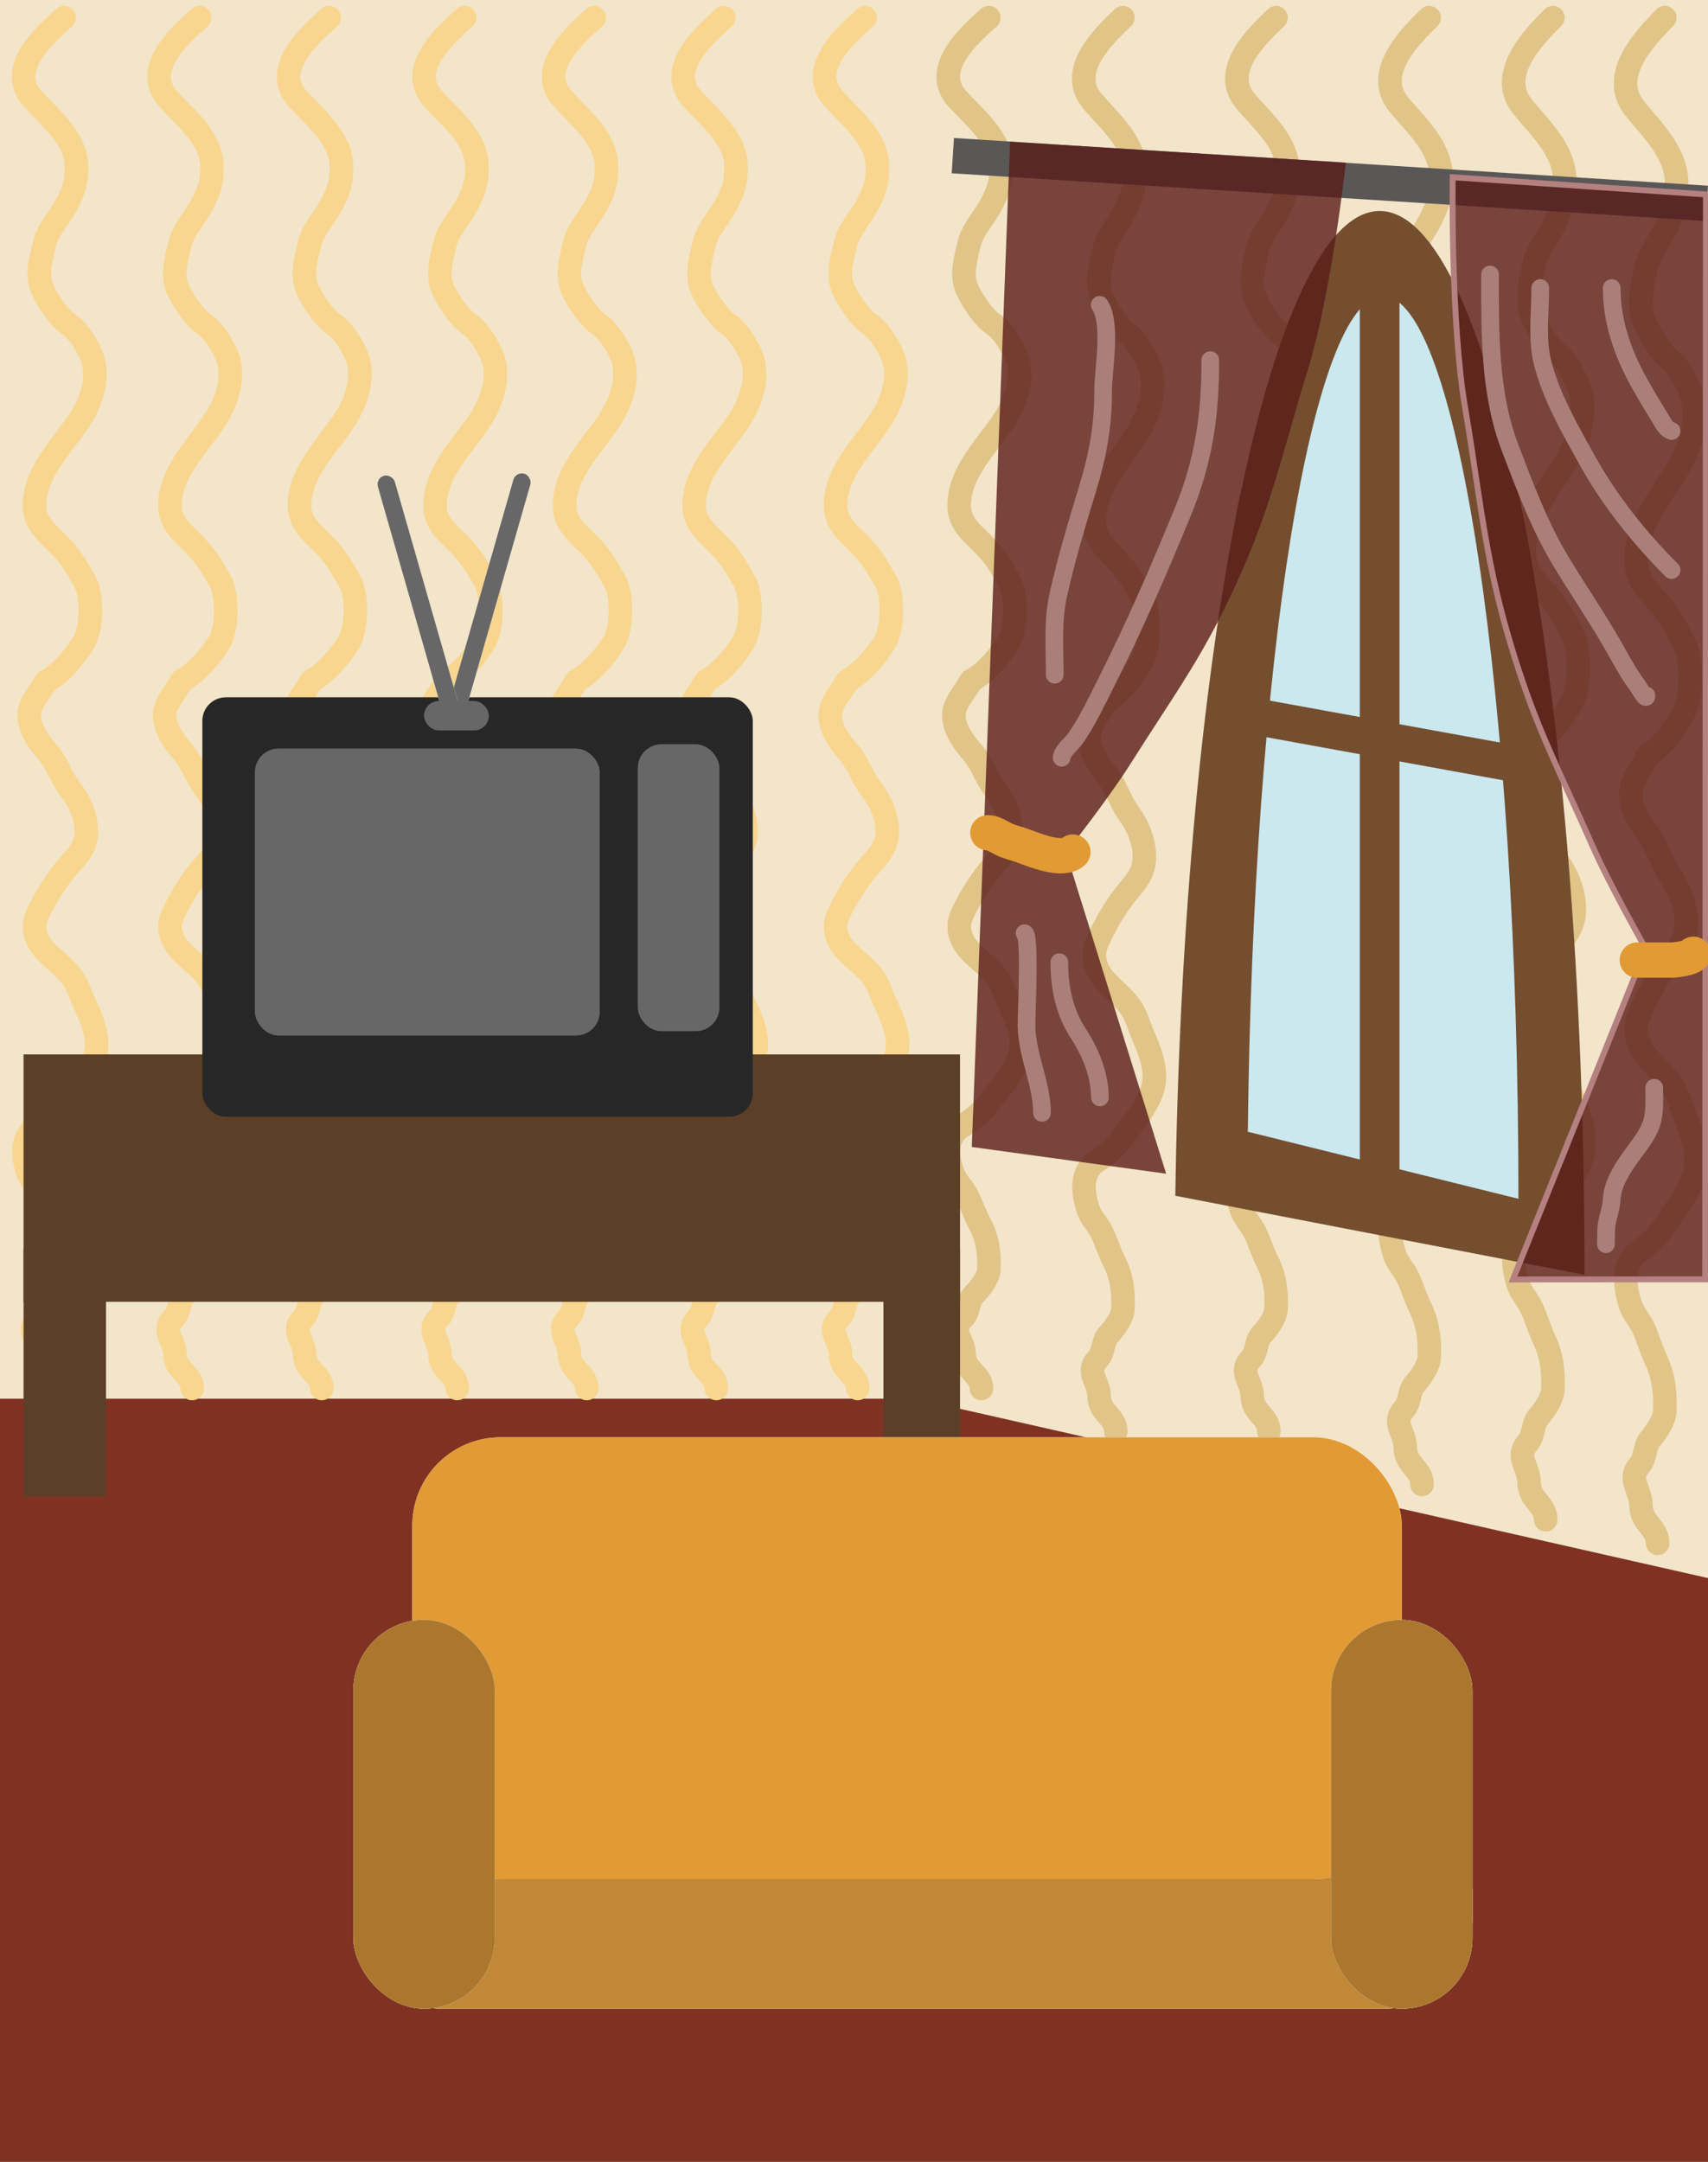 <svg width="290" height="367" viewBox="0 0 290 367" fill="none" xmlns="http://www.w3.org/2000/svg">
<rect x="0" y="0" width="290" height="367" fill="#333333" stroke="none"/>
<g clip-path="url(#clip0_1853_4775)">
<rect width="290" height="367" fill="white"/>
<rect y="225" width="290" height="142" fill="#803222"/>
<path fill-rule="evenodd" clip-rule="evenodd" d="M290 0H0V237.441H155.394L290 267.896V0Z" fill="#F3E5C9"/>
<path d="M216.661 3C213.32 6.167 207.167 12.061 211.481 17.174C214.357 20.583 218.688 24.121 218.688 29.162C218.688 32.045 218.207 33.385 216.976 35.865C215.945 37.942 213.925 40.239 213.44 42.568C212.901 45.159 212.013 47.953 213.103 50.568C213.877 52.428 215.873 55.652 217.472 56.718C219.035 57.76 221.102 61.401 221.503 63.324C222.243 66.877 220.9 70.691 219.093 73.583C216.26 78.115 211.796 82.635 211.796 88.405C211.796 91.501 213.821 93.136 215.76 95.204C217.674 97.246 218.807 99.315 220.106 101.811C221.328 104.156 221.225 109.988 219.904 112.309C218.491 114.792 216.223 117.628 213.867 119.024C212.069 121.9 214.382 117.932 213.328 119.853C212.594 121.19 211.334 122.734 211.008 124.297C210.491 126.78 212.333 129.644 213.823 131.432C215.478 133.418 216.172 136.043 217.697 138.135C219.25 140.265 220.309 142.882 220.309 145.511C220.309 148.523 218.369 150.176 216.751 152.285C215.079 154.465 213.262 157.644 212.202 160.189C211.229 162.524 212.185 164.904 213.733 166.556C215.995 168.969 217.99 170.039 219.183 173.474C220.41 177.008 222.842 180.856 221.705 184.838C220.972 187.408 218.809 190.108 217.291 192.189C215.797 194.239 214.53 195.601 212.292 197.066C209.447 198.928 209.76 202.323 210.783 205.378C211.274 206.845 212.438 207.853 213.103 209.27C213.864 210.896 214.421 212.661 215.219 214.243C216.491 216.762 216.8 219.428 216.661 222.243C216.59 223.685 215.166 225.568 214.229 226.568C213.124 227.746 213.524 229.481 212.404 230.676C210.222 233.004 212.607 234.456 212.607 236.946C212.607 239.876 215.445 240.433 215.445 243" stroke="#E1C488" stroke-width="4" stroke-linecap="round"/>
<path d="M242.661 3C239.32 6.286 233.167 12.401 237.481 17.706C240.357 21.242 244.688 24.913 244.688 30.143C244.688 33.134 244.207 34.524 242.976 37.097C241.945 39.252 239.925 41.635 239.44 44.051C238.901 46.74 238.013 49.638 239.103 52.351C239.877 54.281 241.873 57.626 243.472 58.732C245.035 59.814 247.102 63.591 247.503 65.587C248.243 69.272 246.9 73.23 245.093 76.229C242.26 80.932 237.796 85.621 237.796 91.608C237.796 94.82 239.821 96.516 241.76 98.662C243.674 100.78 244.807 102.927 246.106 105.516C247.328 107.949 247.225 114 245.904 116.408C244.491 118.984 242.223 121.927 239.867 123.375C238.069 126.358 240.382 122.242 239.328 124.235C238.594 125.622 237.334 127.224 237.008 128.846C236.491 131.421 238.333 134.394 239.823 136.249C241.478 138.309 242.172 141.033 243.697 143.203C245.25 145.413 246.309 148.128 246.309 150.855C246.309 153.981 244.369 155.695 242.751 157.883C241.079 160.145 239.262 163.443 238.202 166.084C237.229 168.506 238.185 170.975 239.733 172.689C241.995 175.192 243.99 176.303 245.183 179.867C246.41 183.533 248.842 187.525 247.705 191.657C246.972 194.323 244.809 197.125 243.291 199.284C241.797 201.41 240.53 202.823 238.292 204.344C235.447 206.276 235.76 209.797 236.783 212.968C237.274 214.489 238.438 215.535 239.103 217.005C239.864 218.692 240.421 220.524 241.219 222.165C242.491 224.778 242.8 227.544 242.661 230.465C242.59 231.961 241.166 233.914 240.229 234.951C239.124 236.173 239.524 237.974 238.404 239.214C236.222 241.629 238.607 243.135 238.607 245.719C238.607 248.759 241.445 249.337 241.445 252" stroke="#E1C488" stroke-width="4" stroke-linecap="round"/>
<path d="M263.661 3C260.32 6.365 254.167 12.628 258.481 18.06C261.357 21.682 265.688 25.441 265.688 30.797C265.688 33.861 265.207 35.284 263.976 37.919C262.945 40.126 260.925 42.566 260.44 45.041C259.901 47.794 259.013 50.762 260.103 53.541C260.877 55.517 262.873 58.943 264.472 60.075C266.035 61.183 268.102 65.051 268.503 67.095C269.243 70.869 267.9 74.922 266.093 77.994C263.26 82.81 258.796 87.612 258.796 93.743C258.796 97.033 260.821 98.77 262.76 100.967C264.674 103.137 265.807 105.335 267.106 107.986C268.328 110.478 268.225 116.675 266.904 119.141C265.491 121.779 263.223 124.792 260.867 126.276C259.069 129.331 261.382 125.115 260.328 127.156C259.594 128.576 258.334 130.217 258.008 131.878C257.491 134.516 259.333 137.56 260.823 139.459C262.478 141.57 263.172 144.359 264.697 146.581C266.25 148.844 267.309 151.625 267.309 154.417C267.309 157.619 265.369 159.374 263.751 161.616C262.079 163.931 260.262 167.309 259.202 170.014C258.229 172.494 259.185 175.023 260.733 176.778C262.995 179.342 264.99 180.479 266.183 184.129C267.41 187.884 269.842 191.972 268.705 196.203C267.972 198.934 265.809 201.803 264.291 204.014C262.797 206.191 261.53 207.638 259.292 209.195C256.447 211.174 256.76 214.781 257.783 218.027C258.274 219.585 259.438 220.657 260.103 222.162C260.864 223.889 261.421 225.765 262.219 227.446C263.491 230.122 263.8 232.955 263.661 235.946C263.59 237.478 262.166 239.479 261.229 240.541C260.124 241.792 260.524 243.636 259.404 244.905C257.222 247.379 259.607 248.922 259.607 251.568C259.607 254.681 262.445 255.273 262.445 258" stroke="#E1C488" stroke-width="4" stroke-linecap="round"/>
<path d="M282.661 3C279.32 6.418 273.167 12.779 277.481 18.296C280.357 21.975 284.688 25.793 284.688 31.233C284.688 34.345 284.207 35.79 282.976 38.467C281.945 40.708 279.925 43.187 279.44 45.7C278.901 48.496 278.013 51.511 279.103 54.333C279.877 56.34 281.873 59.82 283.472 60.97C285.035 62.096 287.102 66.024 287.503 68.1C288.243 71.934 286.9 76.05 285.093 79.17C282.26 84.062 277.796 88.939 277.796 95.167C277.796 98.508 279.821 100.272 281.76 102.504C283.674 104.707 284.807 106.94 286.106 109.633C287.328 112.164 287.225 118.458 285.904 120.963C284.491 123.642 282.223 126.703 279.867 128.21C278.069 131.313 280.382 127.03 279.328 129.104C278.594 130.546 277.334 132.213 277.008 133.9C276.491 136.579 278.333 139.67 279.823 141.6C281.478 143.743 282.172 146.576 283.697 148.833C285.25 151.132 286.309 153.956 286.309 156.793C286.309 160.044 284.369 161.827 282.751 164.104C281.079 166.456 279.262 169.886 278.202 172.633C277.229 175.153 278.185 177.721 279.733 179.504C281.995 182.108 283.99 183.263 285.183 186.97C286.41 190.784 288.842 194.936 287.705 199.233C286.972 202.007 284.809 204.921 283.291 207.167C281.797 209.379 280.53 210.848 278.292 212.43C275.447 214.439 275.76 218.103 276.783 221.4C277.274 222.982 278.438 224.071 279.103 225.6C279.864 227.354 280.421 229.26 281.219 230.967C282.491 233.685 282.8 236.562 282.661 239.6C282.59 241.156 281.166 243.188 280.229 244.267C279.124 245.538 279.524 247.411 278.404 248.7C276.222 251.213 278.607 252.779 278.607 255.467C278.607 258.629 281.445 259.23 281.445 262" stroke="#E1C488" stroke-width="4" stroke-linecap="round"/>
<path fill-rule="evenodd" clip-rule="evenodd" d="M234.249 35.82C253.461 35.82 269.036 116.673 269.036 216.41L199.557 202.995C200.879 109.523 215.906 35.82 234.249 35.82Z" fill="#744E2F"/>
<path fill-rule="evenodd" clip-rule="evenodd" d="M234.81 50.268C247.515 50.268 257.814 118.877 257.814 203.511L211.868 192.127C212.743 112.809 222.68 50.268 234.81 50.268Z" fill="#CAE8EE"/>
<rect width="154.791" height="6.733" transform="matrix(0 -1 -1 0 237.616 202.995)" fill="#744E2F"/>
<rect width="52.588" height="6.213" transform="matrix(-0.984 -0.179 -0.21 0.978 261.333 127.261)" fill="#744E2F"/>
<rect x="60" y="306" width="190" height="35" rx="15" fill="#EBEBEB"/>
<rect x="60" y="306" width="190" height="35" rx="15" fill="#D4D4D4"/>
<rect x="60" y="306" width="190" height="35" rx="15" fill="#C18838"/>
<path d="M167.89 3C164.434 6.071 158.07 11.786 162.532 16.744C165.507 20.049 169.986 23.479 169.986 28.367C169.986 31.163 169.489 32.462 168.216 34.867C167.15 36.88 165.06 39.108 164.559 41.366C164 43.878 163.082 46.587 164.209 49.123C165.011 50.926 167.075 54.053 168.728 55.086C170.346 56.097 172.483 59.627 172.898 61.492C173.663 64.937 172.274 68.635 170.405 71.439C167.475 75.834 162.858 80.216 162.858 85.811C162.858 88.813 164.953 90.398 166.958 92.403C168.938 94.383 170.109 96.389 171.454 98.809C172.717 101.083 172.61 106.739 171.244 108.989C169.782 111.396 167.437 114.146 165 115.5C163.14 118.288 165.532 114.441 164.442 116.303C163.683 117.599 162.38 119.097 162.043 120.613C161.508 123.02 163.413 125.798 164.955 127.531C166.666 129.457 167.384 132.002 168.961 134.03C170.567 136.096 171.663 138.633 171.663 141.182C171.663 144.103 169.656 145.705 167.983 147.751C166.254 149.864 164.374 152.946 163.277 155.415C162.271 157.678 163.26 159.986 164.861 161.588C167.201 163.927 169.265 164.965 170.499 168.296C171.768 171.723 174.283 175.453 173.108 179.314C172.349 181.807 170.111 184.425 168.542 186.443C166.996 188.43 165.686 189.75 163.371 191.171C160.428 192.977 160.752 196.268 161.81 199.231C162.318 200.653 163.522 201.631 164.209 203.005C164.997 204.581 165.573 206.293 166.399 207.827C167.714 210.269 168.033 212.854 167.89 215.584C167.816 216.982 166.343 218.807 165.374 219.777C164.232 220.919 164.645 222.602 163.487 223.76C161.229 226.018 163.697 227.425 163.697 229.84C163.697 232.681 166.632 233.221 166.632 235.71" stroke="#E1C488" stroke-width="4" stroke-linecap="round"/>
<path d="M190.661 3C187.32 6.167 181.167 12.061 185.481 17.174C188.357 20.583 192.688 24.121 192.688 29.162C192.688 32.045 192.207 33.385 190.976 35.865C189.945 37.942 187.925 40.239 187.44 42.568C186.901 45.159 186.013 47.953 187.103 50.568C187.877 52.428 189.873 55.652 191.472 56.718C193.035 57.76 195.102 61.401 195.503 63.324C196.243 66.877 194.9 70.691 193.093 73.583C190.26 78.115 185.796 82.635 185.796 88.405C185.796 91.501 187.821 93.136 189.76 95.204C191.674 97.246 192.807 99.315 194.106 101.811C195.328 104.156 195.225 109.988 193.904 112.309C192.491 114.792 190.223 117.628 187.867 119.024C186.069 121.9 188.382 117.932 187.328 119.853C186.594 121.19 185.334 122.734 185.008 124.297C184.491 126.78 186.333 129.644 187.823 131.432C189.478 133.418 190.172 136.043 191.697 138.135C193.25 140.265 194.309 142.882 194.309 145.511C194.309 148.523 192.369 150.176 190.751 152.285C189.079 154.465 187.262 157.644 186.202 160.189C185.229 162.524 186.185 164.904 187.733 166.556C189.995 168.969 191.99 170.039 193.183 173.474C194.41 177.008 196.842 180.856 195.705 184.838C194.972 187.408 192.809 190.108 191.291 192.189C189.797 194.239 188.53 195.601 186.292 197.066C183.447 198.928 183.76 202.323 184.783 205.378C185.274 206.845 186.438 207.853 187.103 209.27C187.864 210.896 188.421 212.661 189.219 214.243C190.491 216.762 190.8 219.428 190.661 222.243C190.59 223.685 189.166 225.568 188.229 226.568C187.124 227.746 187.524 229.481 186.404 230.676C184.222 233.004 186.607 234.456 186.607 236.946C186.607 239.876 189.445 240.433 189.445 243" stroke="#E1C488" stroke-width="4" stroke-linecap="round"/>
<rect x="161.97" y="23.429" width="128.284" height="6" transform="rotate(3.619 161.97 23.429)" fill="#5A5757"/>
<circle cx="116" cy="183" r="4" fill="#686767"/>
<path fill-rule="evenodd" clip-rule="evenodd" d="M171.5 24.068L228.5 27.602C228.5 27.602 226.146 49.543 222 62.942C220.876 66.573 219.916 69.931 218.994 73.156C216.623 81.451 214.504 88.863 210.5 97.777C205.752 108.345 202.056 114.032 196.926 121.923C195.427 124.229 193.806 126.723 192 129.583C188.094 135.767 181 144.728 181 144.728L198 199.252L165 194.709L171.5 24.068Z" fill="#591C19" fill-opacity="0.8"/>
<path d="M279.329 160.849L279.449 161.059L279.359 161.283L256.886 217.201L289.523 217.177L289.654 33.011L246.647 30.09C246.645 30.247 246.643 30.439 246.641 30.662C246.635 31.373 246.629 32.405 246.63 33.69C246.632 36.261 246.66 39.842 246.767 43.883C246.982 51.974 247.51 61.884 248.76 69.231C249.443 73.24 249.996 76.938 250.527 80.484L250.528 80.485C251.894 89.61 253.111 97.733 255.986 107.652C259.398 119.418 262.338 125.861 266.434 134.833L266.434 134.833C267.632 137.456 268.928 140.296 270.363 143.546C271.904 147.039 274.144 151.362 276.003 154.819C276.931 156.546 277.763 158.054 278.363 159.13C278.662 159.668 278.904 160.098 279.071 160.394C279.154 160.541 279.219 160.655 279.263 160.732L279.312 160.82L279.325 160.842L279.328 160.847L279.329 160.849L279.329 160.849C279.329 160.849 279.329 160.849 278.895 161.097L279.329 160.849Z" fill="#591C19" fill-opacity="0.8" stroke="#B58080"/>
<path d="M180.259 128.634C180.399 127.37 181.948 126.31 182.639 125.308C184.712 122.303 186.249 118.97 187.889 115.722C192.66 106.268 196.778 96.762 200.801 86.962C204.408 78.177 205.497 70.506 205.497 61.137" stroke="#AB7F79" stroke-width="3" stroke-linecap="round"/>
<path d="M179.085 114.548C179.085 110.073 178.696 105.439 179.672 101.049C181.036 94.911 182.852 88.88 184.693 82.854C186.407 77.244 187.302 72.286 187.302 66.387C187.302 62.66 188.834 54.925 186.715 51.746" stroke="#AB7F79" stroke-width="3" stroke-linecap="round"/>
<path d="M252.993 46.601C252.993 56.519 252.843 66.759 256.436 76.132C258.996 82.812 261.411 89.338 265.126 95.462C268.254 100.616 271.69 105.603 274.618 110.874C275.696 112.816 276.726 114.651 278.061 116.431C278.385 116.863 279.555 119.059 279.555 118.089" stroke="#AB7F79" stroke-width="3" stroke-linecap="round"/>
<path d="M261.519 48.897C261.519 52.997 260.895 57.631 261.92 61.613C263.436 67.505 266.604 72.935 269.535 78.21C273.326 85.033 278.344 91.3 283.818 96.774" stroke="#AB7F79" stroke-width="3" stroke-linecap="round"/>
<path d="M273.652 48.897C273.652 54.574 275.458 59.767 278.17 64.71C279.388 66.928 280.681 69.043 281.996 71.196C282.5 72.019 282.864 72.845 283.818 73.163" stroke="#AB7F79" stroke-width="3" stroke-linecap="round"/>
<path d="M173.962 158.424C174.959 158.548 174.265 172.323 174.29 174.164C174.36 179.189 176.914 183.933 176.914 188.921" stroke="#AB7F79" stroke-width="3" stroke-linecap="round"/>
<path d="M179.865 163.343C179.865 167.725 180.713 171.832 183.144 175.549C185.198 178.69 186.751 182.564 186.751 186.298" stroke="#AB7F79" stroke-width="3" stroke-linecap="round"/>
<path d="M272.668 211.22C272.668 211.309 272.689 208.867 272.741 208.305C272.891 206.714 273.582 205.19 273.652 203.605C273.768 200.993 275.443 198.386 276.932 196.318C278.125 194.661 279.669 192.834 280.357 190.871C281.03 188.945 280.867 186.677 280.867 184.658" stroke="#AB7F79" stroke-width="3" stroke-linecap="round"/>
<path d="M182.16 144.651C180.336 146.273 175.614 144.301 173.707 143.595C172.622 143.193 171.389 142.946 170.355 142.429C169.553 142.028 168.639 141.372 167.731 141.372" stroke="#E29A34" stroke-width="6" stroke-linecap="round"/>
<path d="M10.89 3C7.434 6.071 1.07 11.786 5.532 16.744C8.507 20.049 12.986 23.479 12.986 28.367C12.986 31.163 12.489 32.462 11.216 34.867C10.15 36.88 8.06 39.108 7.559 41.366C7 43.878 6.082 46.587 7.209 49.123C8.011 50.926 10.075 54.053 11.728 55.086C13.346 56.097 15.483 59.627 15.898 61.492C16.663 64.937 15.274 68.635 13.405 71.439C10.475 75.834 5.858 80.216 5.858 85.811C5.858 88.813 7.953 90.398 9.958 92.403C11.938 94.383 13.109 96.389 14.454 98.809C15.717 101.083 15.61 106.739 14.244 108.989C12.782 111.396 10.391 114.271 7.955 115.625C6.247 118.125 8.532 114.441 7.442 116.303C6.683 117.599 5.38 119.097 5.043 120.613C4.508 123.02 6.413 125.798 7.955 127.531C9.666 129.457 10.384 132.002 11.961 134.03C13.568 136.096 14.663 138.633 14.663 141.182C14.663 144.103 12.656 145.705 10.983 147.751C9.254 149.864 7.374 152.946 6.277 155.415C5.271 157.678 6.26 159.986 7.861 161.588C10.201 163.927 12.265 164.965 13.499 168.296C14.768 171.723 17.283 175.453 16.108 179.314C15.349 181.807 13.111 184.425 11.542 186.443C9.996 188.43 8.686 189.75 6.371 191.171C3.428 192.977 3.752 196.268 4.81 199.231C5.318 200.653 6.522 201.631 7.209 203.005C7.997 204.581 8.573 206.293 9.399 207.827C10.714 210.269 11.033 212.854 10.89 215.584C10.816 216.982 9.343 218.807 8.374 219.777C7.232 220.919 7.645 222.602 6.487 223.76C4.229 226.018 6.697 227.425 6.697 229.84C6.697 232.681 9.632 233.221 9.632 235.71" stroke="#F8D68F" stroke-width="4" stroke-linecap="round"/>
<path d="M33.89 3C30.434 6.071 24.07 11.786 28.532 16.744C31.506 20.049 35.986 23.479 35.986 28.367C35.986 31.163 35.489 32.462 34.216 34.867C33.15 36.88 31.06 39.108 30.558 41.366C30 43.878 29.082 46.587 30.209 49.123C31.011 50.926 33.075 54.053 34.728 55.086C36.346 56.097 38.483 59.627 38.898 61.492C39.663 64.937 38.274 68.635 36.405 71.439C33.475 75.834 28.858 80.216 28.858 85.811C28.858 88.813 30.953 90.398 32.958 92.403C34.938 94.383 36.109 96.389 37.454 98.809C38.717 101.083 38.61 106.739 37.244 108.989C35.782 111.396 33.391 114.146 30.954 115.5C29 118.509 31.532 114.441 30.442 116.303C29.683 117.599 28.38 119.097 28.043 120.613C27.508 123.02 29.413 125.798 30.954 127.531C32.666 129.457 33.384 132.002 34.961 134.03C36.568 136.096 37.663 138.633 37.663 141.182C37.663 144.103 35.657 145.705 33.983 147.751C32.254 149.864 30.374 152.946 29.277 155.415C28.271 157.678 29.26 159.986 30.861 161.588C33.201 163.927 35.265 164.965 36.499 168.296C37.768 171.723 40.283 175.453 39.108 179.314C38.349 181.807 36.111 184.425 34.542 186.443C32.996 188.43 31.686 189.75 29.37 191.171C26.428 192.977 26.752 196.268 27.81 199.231C28.318 200.653 29.522 201.631 30.209 203.005C30.997 204.581 31.573 206.293 32.399 207.827C33.714 210.269 34.033 212.854 33.89 215.584C33.816 216.982 32.343 218.807 31.374 219.777C30.232 220.919 30.645 222.602 29.487 223.76C27.229 226.018 29.697 227.425 29.697 229.84C29.697 232.681 32.632 233.221 32.632 235.71" stroke="#F8D68F" stroke-width="4" stroke-linecap="round"/>
<path d="M55.89 3C52.434 6.071 46.07 11.786 50.532 16.744C53.507 20.049 57.986 23.479 57.986 28.367C57.986 31.163 57.489 32.462 56.216 34.867C55.15 36.88 53.06 39.108 52.559 41.366C52 43.878 51.082 46.587 52.209 49.123C53.011 50.926 55.075 54.053 56.728 55.086C58.346 56.097 60.483 59.627 60.898 61.492C61.663 64.937 60.274 68.635 58.405 71.439C55.475 75.834 50.858 80.216 50.858 85.811C50.858 88.813 52.953 90.398 54.958 92.403C56.938 94.383 58.109 96.389 59.454 98.809C60.717 101.083 60.61 106.739 59.244 108.989C57.782 111.396 55.437 114.146 53 115.5C51.14 118.288 53.532 114.441 52.442 116.303C51.683 117.599 50.38 119.097 50.043 120.613C49.508 123.02 51.413 125.798 52.955 127.531C54.666 129.457 55.384 132.002 56.961 134.03C58.568 136.096 59.663 138.633 59.663 141.182C59.663 144.103 57.657 145.705 55.983 147.751C54.254 149.864 52.374 152.946 51.277 155.415C50.271 157.678 51.26 159.986 52.861 161.588C55.201 163.927 57.265 164.965 58.499 168.296C59.768 171.723 62.283 175.453 61.108 179.314C60.349 181.807 58.111 184.425 56.542 186.443C54.996 188.43 53.686 189.75 51.37 191.171C48.428 192.977 48.752 196.268 49.81 199.231C50.318 200.653 51.522 201.631 52.209 203.005C52.997 204.581 53.573 206.293 54.399 207.827C55.714 210.269 56.033 212.854 55.89 215.584C55.816 216.982 54.343 218.807 53.374 219.777C52.232 220.919 52.645 222.602 51.487 223.76C49.229 226.018 51.697 227.425 51.697 229.84C51.697 232.681 54.632 233.221 54.632 235.71" stroke="#F8D68F" stroke-width="4" stroke-linecap="round"/>
<path d="M78.89 3C75.434 6.071 69.07 11.786 73.532 16.744C76.507 20.049 80.986 23.479 80.986 28.367C80.986 31.163 80.489 32.462 79.216 34.867C78.15 36.88 76.06 39.108 75.558 41.366C75 43.878 74.082 46.587 75.209 49.123C76.011 50.926 78.075 54.053 79.728 55.086C81.346 56.097 83.484 59.627 83.898 61.492C84.663 64.937 83.274 68.635 81.405 71.439C78.475 75.834 73.858 80.216 73.858 85.811C73.858 88.813 75.953 90.398 77.958 92.403C79.938 94.383 81.109 96.389 82.454 98.809C83.717 101.083 83.61 106.739 82.244 108.989C80.782 111.396 78.437 114.146 76 115.5C74.14 118.288 76.532 114.441 75.442 116.303C74.683 117.599 73.38 119.097 73.043 120.613C72.508 123.02 74.413 125.798 75.954 127.531C77.666 129.457 78.384 132.002 79.961 134.03C81.567 136.096 82.663 138.633 82.663 141.182C82.663 144.103 80.656 145.705 78.983 147.751C77.254 149.864 75.374 152.946 74.277 155.415C73.271 157.678 74.26 159.986 75.861 161.588C78.201 163.927 80.265 164.965 81.499 168.296C82.768 171.723 85.283 175.453 84.108 179.314C83.349 181.807 81.111 184.425 79.542 186.443C77.996 188.43 76.686 189.75 74.371 191.171C71.428 192.977 71.752 196.268 72.81 199.231C73.318 200.653 74.522 201.631 75.209 203.005C75.997 204.581 76.573 206.293 77.399 207.827C78.714 210.269 79.033 212.854 78.89 215.584C78.816 216.982 77.343 218.807 76.374 219.777C75.232 220.919 75.645 222.602 74.487 223.76C72.229 226.018 74.697 227.425 74.697 229.84C74.697 232.681 77.632 233.221 77.632 235.71" stroke="#F8D68F" stroke-width="4" stroke-linecap="round"/>
<path d="M100.89 3C97.434 6.071 91.07 11.786 95.532 16.744C98.507 20.049 102.986 23.479 102.986 28.367C102.986 31.163 102.489 32.462 101.216 34.867C100.15 36.88 98.06 39.108 97.558 41.366C97 43.878 96.082 46.587 97.209 49.123C98.011 50.926 100.075 54.053 101.728 55.086C103.346 56.097 105.483 59.627 105.898 61.492C106.663 64.937 105.274 68.635 103.405 71.439C100.475 75.834 95.858 80.216 95.858 85.811C95.858 88.813 97.953 90.398 99.958 92.403C101.938 94.383 103.109 96.389 104.454 98.809C105.717 101.083 105.61 106.739 104.244 108.989C102.782 111.396 100.437 114.146 98 115.5C96.14 118.288 98.532 114.441 97.442 116.303C96.683 117.599 95.38 119.097 95.043 120.613C94.508 123.02 96.413 125.798 97.954 127.531C99.666 129.457 100.384 132.002 101.961 134.03C103.567 136.096 104.663 138.633 104.663 141.182C104.663 144.103 102.656 145.705 100.983 147.751C99.254 149.864 97.374 152.946 96.277 155.415C95.271 157.678 96.26 159.986 97.861 161.588C100.201 163.927 102.265 164.965 103.499 168.296C104.768 171.723 107.283 175.453 106.108 179.314C105.349 181.807 103.111 184.425 101.542 186.443C99.996 188.43 98.686 189.75 96.371 191.171C93.428 192.977 93.752 196.268 94.81 199.231C95.318 200.653 96.522 201.631 97.209 203.005C97.997 204.581 98.573 206.293 99.399 207.827C100.714 210.269 101.033 212.854 100.89 215.584C100.816 216.982 99.343 218.807 98.374 219.777C97.232 220.919 97.645 222.602 96.487 223.76C94.229 226.018 96.697 227.425 96.697 229.84C96.697 232.681 99.632 233.221 99.632 235.71" stroke="#F8D68F" stroke-width="4" stroke-linecap="round"/>
<path d="M122.89 3C119.434 6.071 113.07 11.786 117.532 16.744C120.507 20.049 124.986 23.479 124.986 28.367C124.986 31.163 124.489 32.462 123.216 34.867C122.15 36.88 120.06 39.108 119.559 41.366C119 43.878 118.082 46.587 119.209 49.123C120.011 50.926 122.075 54.053 123.728 55.086C125.346 56.097 127.483 59.627 127.898 61.492C128.663 64.937 127.274 68.635 125.405 71.439C122.475 75.834 117.858 80.216 117.858 85.811C117.858 88.813 119.953 90.398 121.958 92.403C123.938 94.383 125.109 96.389 126.454 98.809C127.717 101.083 127.61 106.739 126.244 108.989C124.782 111.396 122.437 114.146 120 115.5C118.14 118.288 120.532 114.441 119.442 116.303C118.683 117.599 117.38 119.097 117.043 120.613C116.508 123.02 118.413 125.798 119.955 127.531C121.666 129.457 122.384 132.002 123.961 134.03C125.567 136.096 126.663 138.633 126.663 141.182C126.663 144.103 124.656 145.705 122.983 147.751C121.254 149.864 119.374 152.946 118.277 155.415C117.271 157.678 118.26 159.986 119.861 161.588C122.201 163.927 124.265 164.965 125.499 168.296C126.768 171.723 129.283 175.453 128.108 179.314C127.349 181.807 125.111 184.425 123.542 186.443C121.996 188.43 120.686 189.75 118.371 191.171C115.428 192.977 115.752 196.268 116.81 199.231C117.318 200.653 118.522 201.631 119.209 203.005C119.997 204.581 120.573 206.293 121.399 207.827C122.714 210.269 123.033 212.854 122.89 215.584C122.816 216.982 121.343 218.807 120.374 219.777C119.232 220.919 119.645 222.602 118.487 223.76C116.229 226.018 118.697 227.425 118.697 229.84C118.697 232.681 121.632 233.221 121.632 235.71" stroke="#F8D68F" stroke-width="4" stroke-linecap="round"/>
<path d="M146.89 3C143.434 6.071 137.07 11.786 141.532 16.744C144.507 20.049 148.986 23.479 148.986 28.367C148.986 31.163 148.489 32.462 147.216 34.867C146.15 36.88 144.06 39.108 143.559 41.366C143 43.878 142.082 46.587 143.209 49.123C144.011 50.926 146.075 54.053 147.728 55.086C149.346 56.097 151.483 59.627 151.898 61.492C152.663 64.937 151.274 68.635 149.405 71.439C146.475 75.834 141.858 80.216 141.858 85.811C141.858 88.813 143.953 90.398 145.958 92.403C147.938 94.383 149.109 96.389 150.454 98.809C151.717 101.083 151.61 106.739 150.244 108.989C148.782 111.396 146.437 114.146 144 115.5C142.14 118.288 144.532 114.441 143.442 116.303C142.683 117.599 141.38 119.097 141.043 120.613C140.508 123.02 142.413 125.798 143.955 127.531C145.666 129.457 146.384 132.002 147.961 134.03C149.567 136.096 150.663 138.633 150.663 141.182C150.663 144.103 148.656 145.705 146.983 147.751C145.254 149.864 143.374 152.946 142.277 155.415C141.271 157.678 142.26 159.986 143.861 161.588C146.201 163.927 148.265 164.965 149.499 168.296C150.768 171.723 153.283 175.453 152.108 179.314C151.349 181.807 149.111 184.425 147.542 186.443C145.996 188.43 144.686 189.75 142.371 191.171C139.428 192.977 139.752 196.268 140.81 199.231C141.318 200.653 142.522 201.631 143.209 203.005C143.997 204.581 144.573 206.293 145.399 207.827C146.714 210.269 147.033 212.854 146.89 215.584C146.816 216.982 145.343 218.807 144.374 219.777C143.232 220.919 143.645 222.602 142.487 223.76C140.229 226.018 142.697 227.425 142.697 229.84C142.697 232.681 145.632 233.221 145.632 235.71" stroke="#F8D68F" stroke-width="4" stroke-linecap="round"/>
<rect x="4" y="179" width="159" height="42" fill="#5B3F27"/>
<rect x="4" y="212" width="14" height="42" fill="#5B3F27"/>
<rect x="34.355" y="118.376" width="93.457" height="71.204" rx="4" fill="#272727"/>
<rect x="43.295" y="127.095" width="58.513" height="48.68" rx="4" fill="#686767"/>
<rect x="43.295" y="127.095" width="58.513" height="48.68" rx="4" fill="#686767"/>
<rect x="108.308" y="126.368" width="13.815" height="48.68" rx="4" fill="#686767"/>
<rect x="108.308" y="126.368" width="13.815" height="48.68" rx="4" fill="#686767"/>
<rect x="87.577" y="80" width="3" height="42" rx="1.5" transform="rotate(16 87.577 80)" fill="#FCFCFC"/>
<rect x="87.577" y="80" width="3" height="42" rx="1.5" transform="rotate(16 87.577 80)" fill="#686767"/>
<rect x="63.747" y="81.184" width="3" height="42" rx="1.5" transform="rotate(-16 63.747 81.184)" fill="#FCFCFC"/>
<rect x="63.747" y="81.184" width="3" height="42" rx="1.5" transform="rotate(-16 63.747 81.184)" fill="#686767"/>
<rect x="72" y="119" width="11" height="5" rx="2.5" fill="#686767"/>
<rect x="150" y="212" width="13" height="42" fill="#5B3F27"/>
<rect x="70" y="244" width="168" height="75" rx="15" fill="#EBEBEB"/>
<rect x="70" y="244" width="168" height="75" rx="15" fill="#E29A34"/>
<rect x="60" y="275" width="24" height="66" rx="12" fill="#EBEBEB"/>
<rect x="60" y="275" width="24" height="66" rx="12" fill="#D4D4D4"/>
<rect x="60" y="275" width="24" height="66" rx="12" fill="#AB772D"/>
<rect x="226" y="275" width="24" height="66" rx="12" fill="#EBEBEB"/>
<rect x="226" y="275" width="24" height="66" rx="12" fill="#D4D4D4"/>
<rect x="226" y="275" width="24" height="66" rx="12" fill="#AB772D"/>
<path d="M278 162.984C279.919 162.984 281.838 162.984 283.757 162.984C284.53 162.984 287.186 162.648 287.51 162" stroke="#E29A34" stroke-width="6" stroke-linecap="round"/>
</g>
<defs>
<clipPath id="clip0_1853_4775">
<rect width="290" height="367" fill="white"/>
</clipPath>
</defs>
</svg>
